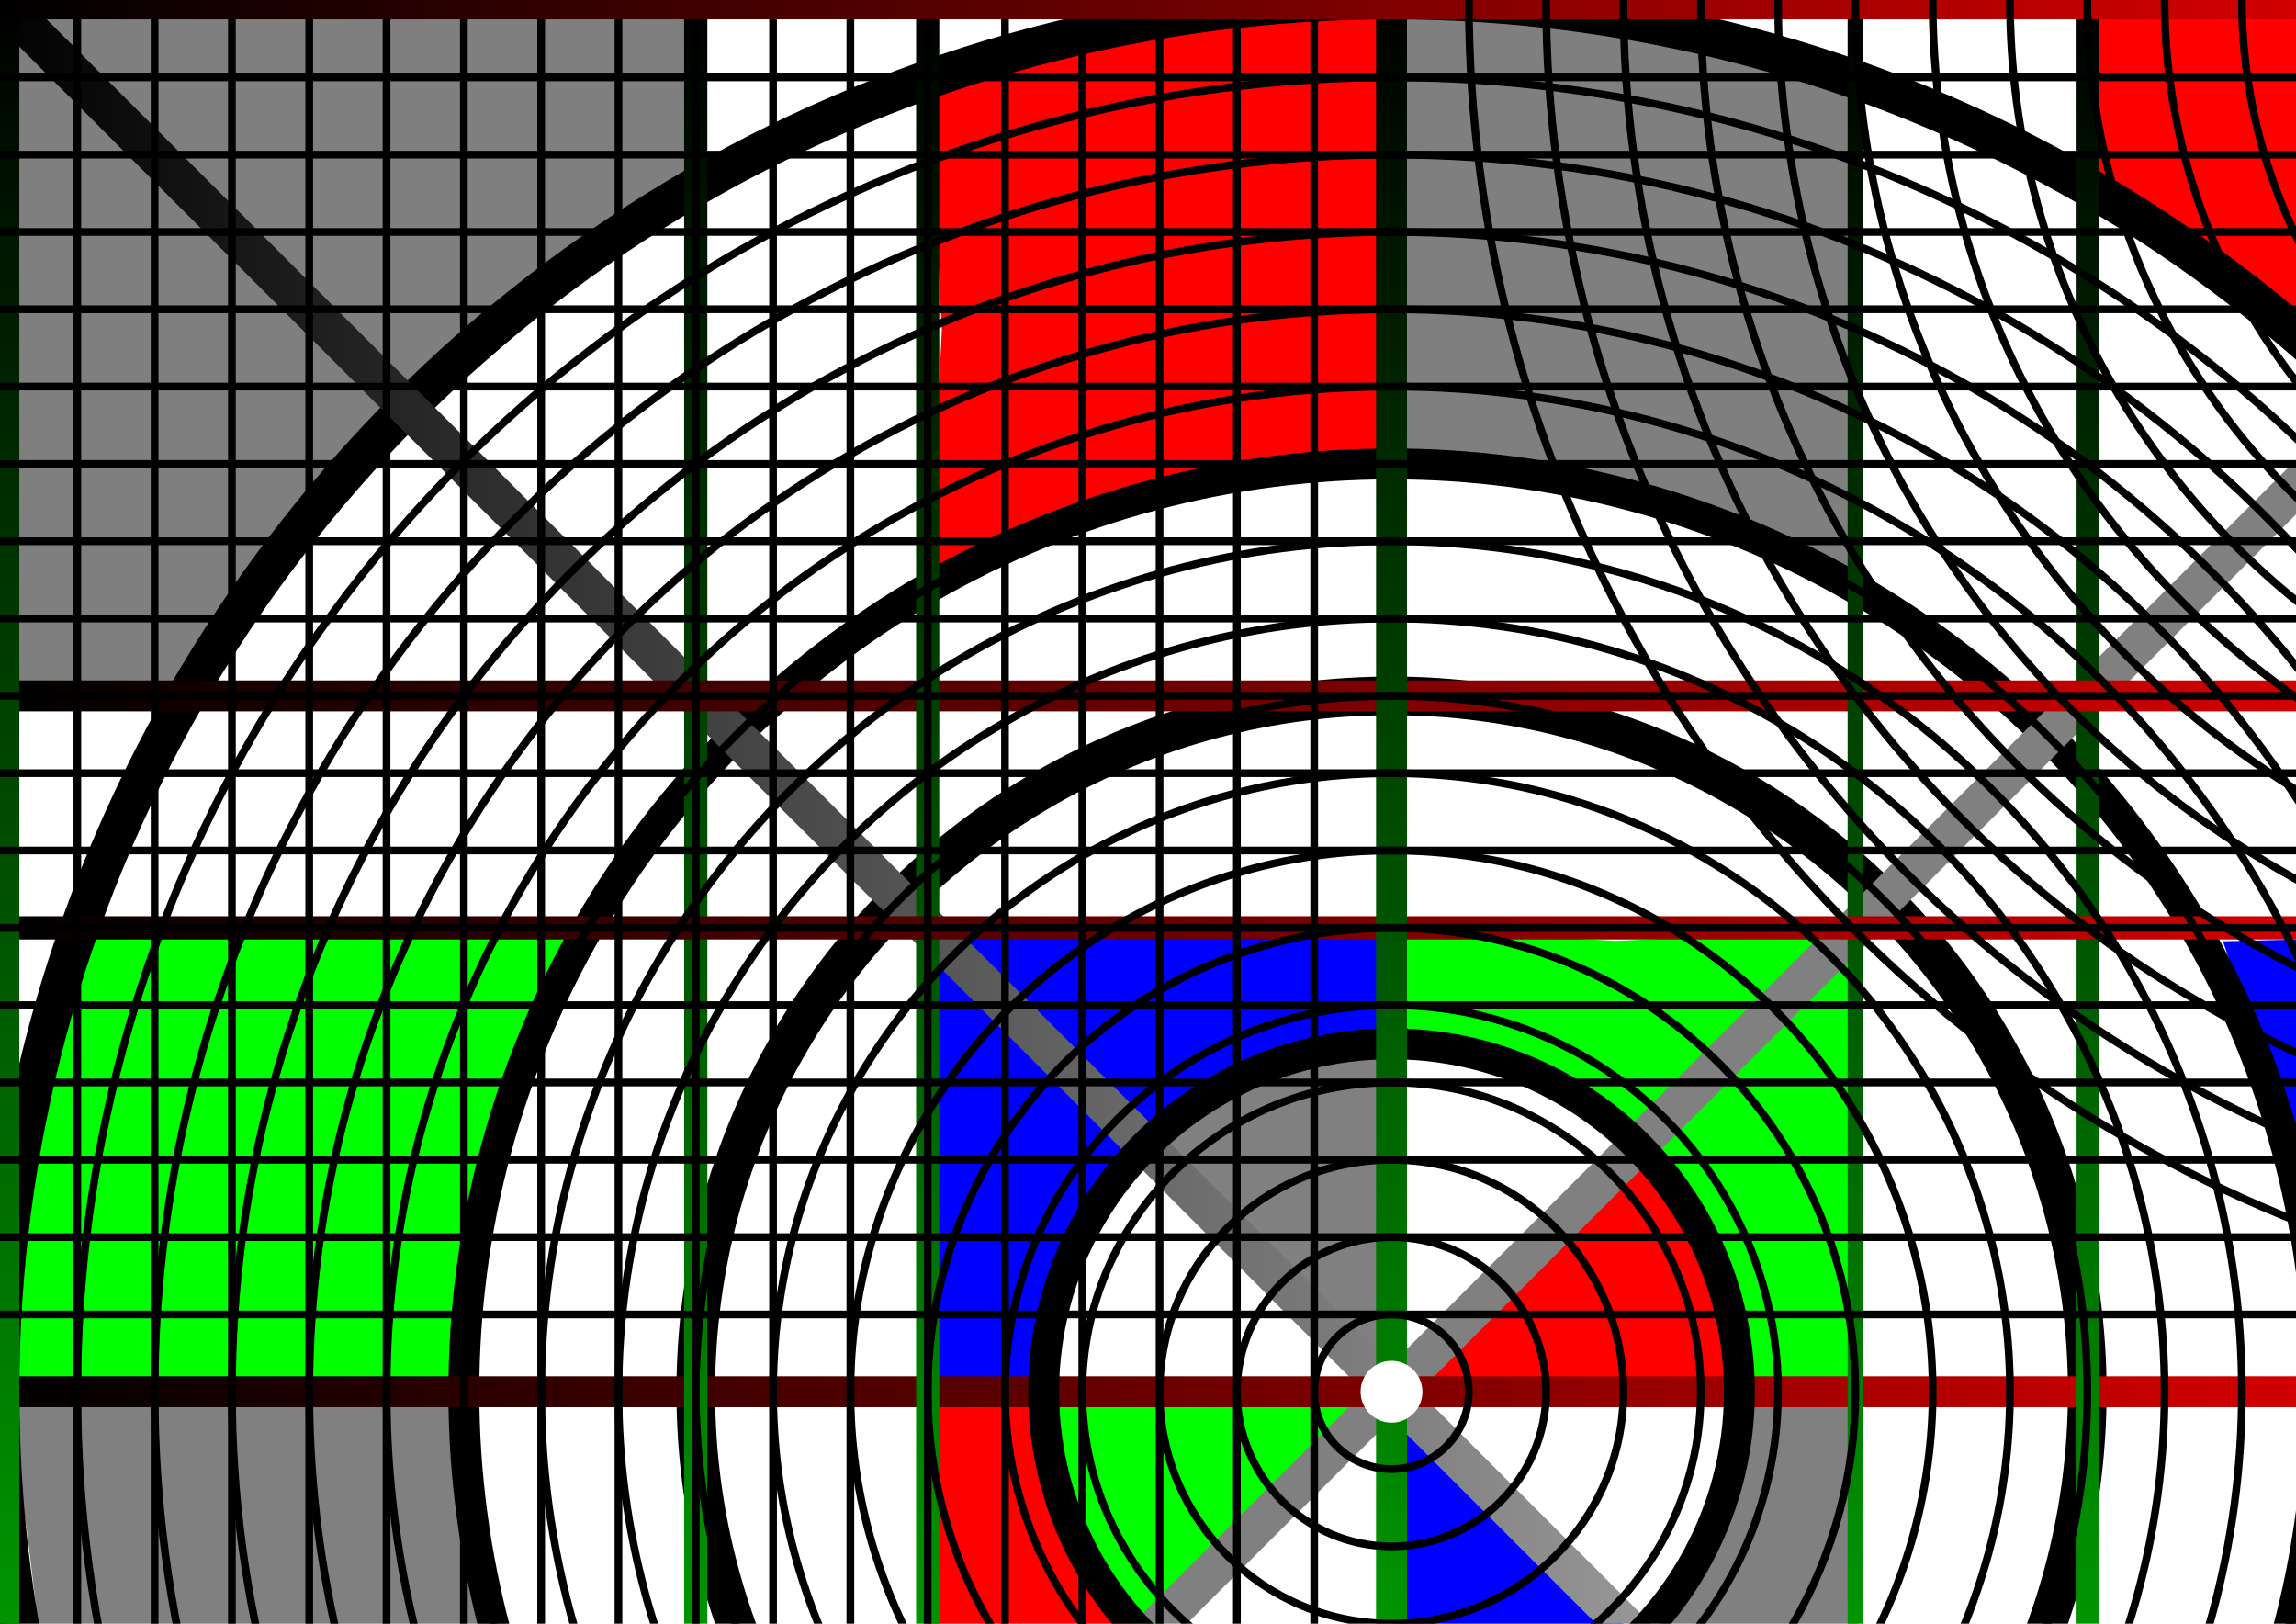 <?xml version="1.0" encoding="UTF-8" standalone="no"?>
<svg
   xmlns:dc="http://purl.org/dc/elements/1.1/"
   xmlns:cc="http://creativecommons.org/ns#"
   xmlns:rdf="http://www.w3.org/1999/02/22-rdf-syntax-ns#"
   xmlns:svg="http://www.w3.org/2000/svg"
   xmlns="http://www.w3.org/2000/svg"
   xmlns:xlink="http://www.w3.org/1999/xlink"
   xmlns:sodipodi="http://sodipodi.sourceforge.net/DTD/sodipodi-0.dtd"
   xmlns:inkscape="http://www.inkscape.org/namespaces/inkscape"
   inkscape:export-ydpi="89.073967"
   inkscape:export-xdpi="89.073967"
   inkscape:export-filename="Z:\work\code\cpp\prj\github\IceRay\work\data\di.svg.png"
   sodipodi:docname="di.svg"
   inkscape:version="1.0 (4035a4fb49, 2020-05-01)"
   id="svg8"
   version="1.1"
   viewBox="0 0 297 210"
   height="210mm"
   width="297mm">
  <defs
     id="defs2">
    <linearGradient
       id="linearGradient1161"
       inkscape:collect="always">
      <stop
         id="stop1157"
         offset="0"
         style="stop-color:#000000;stop-opacity:0.5" />
      <stop
         id="stop1159"
         offset="1"
         style="stop-color:#ffffff;stop-opacity:0.499" />
    </linearGradient>
    <linearGradient
       id="linearGradient1177-5"
       inkscape:collect="always">
      <stop
         id="stop1173"
         offset="0"
         style="stop-color:#000000;stop-opacity:1;" />
      <stop
         id="stop1175"
         offset="1"
         style="stop-color:#000000;stop-opacity:0;" />
    </linearGradient>
    <linearGradient
       id="linearGradient1115"
       inkscape:collect="always">
      <stop
         id="stop1111"
         offset="0"
         style="stop-color:#ff0000;stop-opacity:1" />
      <stop
         id="stop1113"
         offset="1"
         style="stop-color:#0000ff;stop-opacity:1" />
    </linearGradient>
    <inkscape:path-effect
       lpeversion="1"
       is_visible="true"
       id="path-effect1109"
       effect="spiro" />
    <linearGradient
       id="linearGradient1103"
       inkscape:collect="always">
      <stop
         id="stop1099"
         offset="0"
         style="stop-color:#00ff00;stop-opacity:1" />
      <stop
         id="stop1101"
         offset="1"
         style="stop-color:#0000ff;stop-opacity:1" />
    </linearGradient>
    <inkscape:path-effect
       lpeversion="1"
       is_visible="true"
       id="path-effect1097"
       effect="spiro" />
    <linearGradient
       id="linearGradient1093"
       inkscape:collect="always">
      <stop
         id="stop1089"
         offset="0"
         style="stop-color:#000000;stop-opacity:1" />
      <stop
         id="stop1091"
         offset="1"
         style="stop-color:#00ff00;stop-opacity:1" />
    </linearGradient>
    <inkscape:path-effect
       lpeversion="1"
       is_visible="true"
       id="path-effect1079"
       effect="spiro" />
    <linearGradient
       inkscape:collect="always"
       id="linearGradient1071">
      <stop
         style="stop-color:#000000;stop-opacity:1"
         offset="0"
         id="stop1067" />
      <stop
         style="stop-color:#ff0000;stop-opacity:1"
         offset="1"
         id="stop1069" />
    </linearGradient>
    <inkscape:path-effect
       lpeversion="1"
       is_visible="true"
       id="path-effect973"
       effect="spiro" />
    <inkscape:path-effect
       effect="spiro"
       id="path-effect924"
       is_visible="true"
       lpeversion="1" />
    <linearGradient
       id="linearGradient1005"
       inkscape:collect="always">
      <stop
         id="stop1001"
         offset="0"
         style="stop-color:#000000;stop-opacity:1" />
      <stop
         id="stop1003"
         offset="1"
         style="stop-color:#ffffff;stop-opacity:1" />
    </linearGradient>
    <inkscape:path-effect
       is_visible="true"
       id="path-effect921"
       effect="spiro"
       lpeversion="0" />
    <inkscape:path-effect
       is_visible="true"
       id="path-effect917"
       effect="spiro"
       lpeversion="0" />
    <inkscape:path-effect
       is_visible="true"
       id="path-effect905"
       effect="spiro"
       lpeversion="0" />
    <inkscape:path-effect
       is_visible="true"
       id="path-effect901"
       effect="spiro"
       lpeversion="0" />
    <linearGradient
       gradientUnits="userSpaceOnUse"
       y2="0"
       x2="360"
       y1="0"
       x1="0"
       id="linearGradient981"
       xlink:href="#linearGradient1071"
       inkscape:collect="always" />
    <linearGradient
       gradientUnits="userSpaceOnUse"
       y2="360"
       x2="0"
       y1="5.5100901e-07"
       x1="0"
       id="linearGradient1087"
       xlink:href="#linearGradient1093"
       inkscape:collect="always" />
    <linearGradient
       gradientUnits="userSpaceOnUse"
       y2="360"
       x2="360"
       y1="360"
       x1="0"
       id="linearGradient1105"
       xlink:href="#linearGradient1103"
       inkscape:collect="always" />
    <linearGradient
       gradientUnits="userSpaceOnUse"
       y2="360"
       x2="360"
       y1="5.5101185e-07"
       x1="360"
       id="linearGradient1117"
       xlink:href="#linearGradient1115"
       inkscape:collect="always" />
    <linearGradient
       gradientUnits="userSpaceOnUse"
       y2="90"
       x2="360"
       y1="90"
       x1="0"
       id="linearGradient1139"
       xlink:href="#linearGradient1071"
       inkscape:collect="always" />
    <linearGradient
       gradientUnits="userSpaceOnUse"
       y2="120"
       x2="360"
       y1="120"
       x1="0"
       id="linearGradient1155"
       xlink:href="#linearGradient1071"
       inkscape:collect="always" />
    <linearGradient
       gradientUnits="userSpaceOnUse"
       y2="240"
       x2="360"
       y1="240"
       x1="0"
       id="linearGradient1163"
       xlink:href="#linearGradient1071"
       inkscape:collect="always" />
    <linearGradient
       gradientUnits="userSpaceOnUse"
       y2="270"
       x2="360"
       y1="270"
       x1="0"
       id="linearGradient1171"
       xlink:href="#linearGradient1071"
       inkscape:collect="always" />
    <linearGradient
       gradientUnits="userSpaceOnUse"
       y2="180"
       x2="170.5"
       y1="180"
       x1="-0.5"
       id="linearGradient1179"
       xlink:href="#linearGradient1177-5"
       inkscape:collect="always" />
    <linearGradient
       gradientUnits="userSpaceOnUse"
       y2="360"
       x2="270"
       y1="5.5101191e-07"
       x1="270"
       id="linearGradient1187"
       xlink:href="#linearGradient1093"
       inkscape:collect="always" />
    <linearGradient
       gradientUnits="userSpaceOnUse"
       y2="360"
       x2="90"
       y1="5.5103982e-07"
       x1="90"
       id="linearGradient1195"
       xlink:href="#linearGradient1093"
       inkscape:collect="always" />
    <linearGradient
       gradientUnits="userSpaceOnUse"
       y2="180"
       x2="361.768"
       y1="180"
       x1="-1.768"
       id="linearGradient1203"
       xlink:href="#linearGradient1005"
       inkscape:collect="always" />
    <linearGradient
       gradientUnits="userSpaceOnUse"
       y2="360"
       x2="120"
       y1="5.5101185e-07"
       x1="120"
       id="linearGradient1211"
       xlink:href="#linearGradient1093"
       inkscape:collect="always" />
    <linearGradient
       gradientUnits="userSpaceOnUse"
       y2="360"
       x2="180"
       y1="5.5101185e-07"
       x1="180"
       id="linearGradient1219"
       xlink:href="#linearGradient1093"
       inkscape:collect="always" />
    <linearGradient
       gradientUnits="userSpaceOnUse"
       y2="360"
       x2="240"
       y1="5.5101185e-07"
       x1="240"
       id="linearGradient1227"
       xlink:href="#linearGradient1093"
       inkscape:collect="always" />
    <linearGradient
       gradientUnits="userSpaceOnUse"
       y2="180"
       x2="360"
       y1="180"
       x1="0"
       id="linearGradient1235"
       xlink:href="#linearGradient1071"
       inkscape:collect="always" />
    <linearGradient
       gradientTransform="matrix(4,0,0,4,-2088.971,635.267)"
       gradientUnits="userSpaceOnUse"
       y2="-68.817"
       x2="-47.121"
       y1="-268.817"
       x1="-247.121"
       id="linearGradient1096-9"
       xlink:href="#linearGradient1161"
       inkscape:collect="always" />
  </defs>
  <sodipodi:namedview
     inkscape:guide-bbox="true"
     inkscape:document-rotation="0"
     inkscape:lockguides="true"
     showguides="true"
     inkscape:window-maximized="1"
     inkscape:window-y="32"
     inkscape:window-x="-8"
     inkscape:window-height="1138"
     inkscape:window-width="1920"
     showgrid="false"
     inkscape:current-layer="layer1"
     inkscape:document-units="mm"
     inkscape:cy="322.54268"
     inkscape:cx="627.06069"
     inkscape:zoom="1"
     inkscape:pageshadow="2"
     inkscape:pageopacity="0.0"
     borderopacity="1.0"
     bordercolor="#666666"
     pagecolor="#ffffff"
     id="base">
    <sodipodi:guide
       id="guide1043"
       orientation="1,0"
       position="180.0,210"
       inkscape:locked="true" />
    <sodipodi:guide
       id="guide1045"
       orientation="1,0"
       position="120,210"
       inkscape:locked="true" />
    <sodipodi:guide
       id="guide1047"
       orientation="1,0"
       position="240,210"
       inkscape:locked="true" />
    <sodipodi:guide
       id="guide1049"
       orientation="1,0"
       position="90,-150"
       inkscape:locked="true" />
    <sodipodi:guide
       id="guide1053"
       orientation="0,-1"
       position="180,30"
       inkscape:locked="true" />
    <sodipodi:guide
       id="guide1055"
       orientation="1,0"
       position="225,30"
       inkscape:locked="true" />
    <sodipodi:guide
       id="guide1057"
       orientation="0,-1"
       position="180,-30"
       inkscape:locked="true" />
    <sodipodi:guide
       id="guide1059"
       orientation="0.707,-0.707"
       position="180,30"
       inkscape:locked="true" />
    <sodipodi:guide
       id="guide1073"
       orientation="-0.707,-0.707"
       position="180,30"
       inkscape:locked="true" />
    <sodipodi:guide
       id="guide1075"
       orientation="1,0"
       position="135,30"
       inkscape:locked="true" />
    <sodipodi:guide
       id="guide1077"
       orientation="1,0"
       position="0,30"
       inkscape:locked="true" />
    <sodipodi:guide
       id="guide1079"
       orientation="1,0"
       position="60,30"
       inkscape:locked="true" />
    <sodipodi:guide
       id="guide1081"
       orientation="1,0"
       position="270,190"
       inkscape:locked="true" />
    <sodipodi:guide
       id="guide1083"
       orientation="0,-1"
       position="120,120"
       inkscape:locked="true" />
    <sodipodi:guide
       id="guide1085"
       orientation="0,-1"
       position="275,210"
       inkscape:locked="true" />
    <sodipodi:guide
       id="guide1087"
       orientation="1,0"
       position="360.0,210"
       inkscape:locked="true" />
    <sodipodi:guide
       id="guide1089"
       orientation="1,0"
       position="300,30"
       inkscape:locked="true" />
    <sodipodi:guide
       id="guide1093"
       orientation="0,-1"
       position="360,-150"
       inkscape:locked="true" />
    <sodipodi:guide
       id="guide1097"
       orientation="0,-1"
       position="180,90"
       inkscape:locked="true" />
  </sodipodi:namedview>
  <g
     id="layer1"
     inkscape:groupmode="layer"
     inkscape:label="Layer 1">
    <rect
       inkscape:export-ydpi="361.24445"
       inkscape:export-xdpi="361.24445"
       y="0"
       x="0"
       height="360"
       width="360"
       id="result-ovo-snimati"
       style="fill:#ffffff;fill-opacity:1;fill-rule:evenodd;stroke:none;stroke-width:5;stroke-linejoin:round;stroke-miterlimit:4;stroke-dasharray:none;stroke-opacity:1" />
    <g
       inkscape:export-ydpi="89.073967"
       inkscape:export-xdpi="89.073967"
       id="g998">
      <g
         id="g1062"
         inkscape:export-xdpi="200.41647"
         inkscape:export-ydpi="200.41647">
        <g
           id="g1032-zeleno">
          <path
             style="fill:#0000ff;fill-opacity:1;stroke:none;stroke-width:30.236;stroke-miterlimit:4;stroke-dasharray:none;stroke-opacity:1"
             d="m 453.543,1323.017 v -249.693 c 70.344,34.793 152.671,59.46 226.772,60.688 v 219.954 c -91.513,0 -156.514,-7.724 -226.772,-30.949 z"
             id="path898"
             inkscape:connector-curvature="0"
             transform="scale(0.265)"
             inkscape:export-xdpi="50.799999"
             inkscape:export-ydpi="50.799999"
             sodipodi:nodetypes="ccccc" />
          <path
             style="fill:#0000ff;fill-opacity:1;stroke:none;stroke-width:30.236;stroke-miterlimit:4;stroke-dasharray:none;stroke-opacity:1"
             d="m 1262.247,1248.499 -87.831,-87.848 14.662,-15.652 c 25.769,-27.51 51.886,-61.752 74.861,-98.152 l 11.677,-18.5 h 37.74 37.74 v 154 c 0,84.7 -0.229,154 -0.508,154 -0.28,0 -40.032,-39.532 -88.34,-87.848 z"
             id="path904"
             inkscape:connector-curvature="0"
             transform="scale(0.265)"
             inkscape:export-xdpi="50.799999"
             inkscape:export-ydpi="50.799999" />
          <path
             sodipodi:nodetypes="ccccc"
             style="fill:#0000ff;fill-opacity:1;stroke:none;stroke-width:30.236;stroke-miterlimit:4;stroke-dasharray:none;stroke-opacity:1"
             d="m 1020.472,1360.63 0,-90.418 c 52.347,-34.226 97.674,-68.467 139.768,-107.85 l 200.389,200.389 z"
             id="path901"
             inkscape:connector-curvature="0"
             transform="scale(0.265)"
             inkscape:export-xdpi="50.799999"
             inkscape:export-ydpi="50.799999" />
          <path
             sodipodi:nodetypes="ccccc"
             style="fill:#0000ff;fill-opacity:1;stroke:none;stroke-width:7.559;stroke-miterlimit:4;stroke-dasharray:none;stroke-opacity:1"
             d="m 453.543,455.665 104.387,104.365 c -27.401,37.247 -48.081,83.254 -47.581,120.154 l -56.806,0.132 z"
             id="path893"
             inkscape:connector-curvature="0"
             transform="scale(0.265)"
             inkscape:export-xdpi="50.799999"
             inkscape:export-ydpi="50.799999" />
          <path
             style="fill:#0000ff;fill-opacity:1;stroke:none;stroke-width:5.345;stroke-miterlimit:4;stroke-dasharray:none;stroke-opacity:1"
             d="m 680.315,680.315 123.44,123.44 c -34.966,25.202 -79.176,46.94 -123.44,47.78 z"
             id="path873"
             inkscape:connector-curvature="0"
             transform="scale(0.265)"
             inkscape:export-xdpi="50.799999"
             inkscape:export-ydpi="50.799999"
             sodipodi:nodetypes="cccc" />
          <path
             sodipodi:nodetypes="ccccc"
             style="fill:#0000ff;fill-opacity:1;stroke:none;stroke-width:30.236;stroke-miterlimit:4;stroke-dasharray:none;stroke-opacity:1"
             d="m 1133.858,680.315 c -1.855,-77.685 -26.779,-157.061 -48.763,-220.923 l 236.631,-5.848 c 13.612,77.019 35.498,153.168 38.903,226.772 z"
             id="path906"
             inkscape:connector-curvature="0"
             transform="scale(0.265)"
             inkscape:export-xdpi="50.799999"
             inkscape:export-ydpi="50.799999" />
        </g>
        <g
           id="g1041-sivo">
          <path
             sodipodi:nodetypes="ccccc"
             style="fill:#ff0000;fill-opacity:1;stroke:none;stroke-width:2;stroke-miterlimit:4;stroke-dasharray:none;stroke-opacity:1"
             d="m 120,180.082 h 15.141 c 2.308,18.375 6.708,23.546 13.317,31.357 -8.233,8.399 -19.508,19.523 -28.458,28.472 0,-17.528 0,-42.3 0,-59.829 z"
             id="path885"
             inkscape:connector-curvature="0"
             inkscape:export-xdpi="50.799999"
             inkscape:export-ydpi="50.799999" />
          <path
             sodipodi:nodetypes="ccccc"
             style="fill:#ff0000;fill-opacity:1;stroke:none;stroke-width:2;stroke-miterlimit:4;stroke-dasharray:none;stroke-opacity:1"
             d="m 148.458,211.439 c 8.813,4.573 18.818,13.785 31.542,13.863 v 14.609 c -17.507,0.022 -42.493,-0.022 -60,0 z"
             id="path887"
             inkscape:connector-curvature="0"
             inkscape:export-xdpi="50.799999"
             inkscape:export-ydpi="50.799999" />
          <path
             sodipodi:nodetypes="ccccc"
             style="fill:#ff0000;fill-opacity:1;stroke:none;stroke-width:8;stroke-miterlimit:4;stroke-dasharray:none;stroke-opacity:1"
             d="M 270,24.424 V 5.5101189e-7 L 360,5.51009e-7 307.373,52.627 C 295.003,41.452 284.119,32.01 270,24.424 Z"
             id="path892"
             inkscape:connector-curvature="0"
             inkscape:export-xdpi="50.799999"
             inkscape:export-ydpi="50.799999" />
          <path
             sodipodi:nodetypes="cccc"
             inkscape:export-ydpi="50.799999"
             inkscape:export-xdpi="50.799999"
             transform="scale(0.265)"
             inkscape:connector-curvature="0"
             id="path902"
             d="m 799.342,557.278 c 24.21,31.041 51.052,89.003 51.052,123.347 l -170.079,0 z"
             style="fill:#ff0000;fill-opacity:1;stroke:none;stroke-width:5.345;stroke-miterlimit:4;stroke-dasharray:none;stroke-opacity:1" />
          <path
             sodipodi:nodetypes="ccccc"
             style="fill:#ff0000;fill-opacity:1;stroke:none;stroke-width:8;stroke-miterlimit:4;stroke-dasharray:none;stroke-opacity:1"
             d="M 307.373,52.627 360,5.51009e-7 360,90 H 335.138 C 326.282,73.967 321.192,66.867 307.373,52.627 Z"
             id="path894"
             inkscape:connector-curvature="0"
             inkscape:export-xdpi="50.799999"
             inkscape:export-ydpi="50.799999" />
          <path
             sodipodi:nodetypes="ccccc"
             style="fill:#ff0000;fill-opacity:1;stroke:none;stroke-width:8;stroke-miterlimit:4;stroke-dasharray:none;stroke-opacity:1"
             d="M 287.098,238.471 C 293.392,218.905 300,202.818 300,180 h 60 c 0,21.51 -2.853,38.212 -9.83,59.334 z"
             id="path896"
             inkscape:connector-curvature="0"
             inkscape:export-xdpi="50.799999"
             inkscape:export-ydpi="50.799999" />
        </g>
        <g
           id="g1011-Plavo">
          <path
             sodipodi:nodetypes="cccccc"
             style="fill:#ff0000;fill-opacity:1;fill-rule:evenodd;stroke:none;stroke-width:1.89;stroke-miterlimit:4;stroke-dasharray:none;stroke-opacity:0.978"
             d="M 459.762,161.053 453.543,37.011 C 527.43,14.981 620.899,3.58 680.315,0 l 4e-5,224.729 c -79.434,7.099 -163.941,22.686 -226.772,59.041 z"
             id="path970"
             inkscape:connector-curvature="0"
             transform="scale(0.265)"
             inkscape:export-xdpi="50.799999"
             inkscape:export-ydpi="50.799999" />
          <path
             sodipodi:nodetypes="ccccc"
             style="fill:#00ff00;fill-opacity:1;stroke:none;stroke-width:30.236;stroke-miterlimit:4;stroke-dasharray:none;stroke-opacity:1"
             d="m 680.315,1134.012 c 80.099,-3.367 159.557,-36.486 226.772,-59.304 v 246.589 c -75.725,24.436 -153.98,36.116 -226.772,39.333 z"
             id="path867"
             inkscape:connector-curvature="0"
             transform="scale(0.265)"
             inkscape:export-xdpi="50.799999"
             inkscape:export-ydpi="50.799999" />
          <path
             style="fill:#00ff00;fill-opacity:1;stroke:none;stroke-width:15.118;stroke-miterlimit:4;stroke-dasharray:none;stroke-opacity:1"
             d="m 0,1020.472 91.991,1.991 c 34.42,55.05 64.311,96.097 106.612,140.169 L 0,1360.63 Z"
             id="path871"
             inkscape:connector-curvature="0"
             transform="scale(0.265)"
             inkscape:export-xdpi="50.799999"
             inkscape:export-ydpi="50.799999"
             sodipodi:nodetypes="ccccc" />
          <path
             sodipodi:nodetypes="ccccc"
             style="fill:#00ff00;fill-opacity:1;stroke:none;stroke-width:15.118;stroke-miterlimit:4;stroke-dasharray:none;stroke-opacity:1"
             d="m 198.602,1162.633 c 44.652,42.6 98.471,82.886 141.555,112.969 l -2e-5,85.028 H 0 Z"
             id="path875"
             inkscape:connector-curvature="0"
             transform="scale(0.265)"
             inkscape:export-xdpi="50.799999"
             inkscape:export-ydpi="50.799999" />
          <path
             sodipodi:nodetypes="cccc"
             inkscape:export-ydpi="50.799999"
             inkscape:export-xdpi="50.799999"
             transform="scale(0.265)"
             inkscape:connector-curvature="0"
             id="path900"
             d="M 510.769,680.625 H 680.315 L 559.733,800.897 C 531.61,766.599 510.236,724.641 510.769,680.625 Z"
             style="fill:#00ff00;fill-opacity:1;stroke:none;stroke-width:7.559;stroke-miterlimit:4;stroke-dasharray:none;stroke-opacity:1" />
          <path
             sodipodi:nodetypes="ccccc"
             style="fill:#00ff00;fill-opacity:1;stroke:none;stroke-width:7.559;stroke-miterlimit:4;stroke-dasharray:none;stroke-opacity:1"
             d="M 851.351,677.546 C 850.394,640.633 823.349,586.599 801.318,559.312 L 907.087,453.227 v 224.663 z"
             id="path879"
             inkscape:connector-curvature="0"
             transform="scale(0.265)"
             inkscape:export-xdpi="50.799999"
             inkscape:export-ydpi="50.799999" />
          <path
             sodipodi:nodetypes="cccccc"
             style="fill:#00ff00;fill-opacity:1;stroke:none;stroke-width:3.78;stroke-miterlimit:4;stroke-dasharray:none;stroke-opacity:1"
             d="m 680.315,511.037 0,-57.494 108.515,5.631 118.257,-5.631 -107.745,103.734 c -40.36,-32.758 -51.805,-45.797 -119.027,-46.241 z"
             id="path881"
             inkscape:connector-curvature="0"
             transform="scale(0.265)"
             inkscape:export-xdpi="50.799999"
             inkscape:export-ydpi="50.799999" />
          <path
             sodipodi:nodetypes="ccccc"
             style="fill:#00ff00;fill-opacity:1;stroke:none;stroke-width:21.38;stroke-miterlimit:4;stroke-dasharray:none;stroke-opacity:1"
             d="m 38.694,454.123 249.638,-0.778 c -34.851,66.56 -61.561,150.708 -61.561,226.97 H 0 C 0,589.917 13.397,519.592 38.694,454.123 Z"
             id="path877"
             inkscape:connector-curvature="0"
             transform="scale(0.265)"
             inkscape:export-xdpi="50.799999"
             inkscape:export-ydpi="50.799999" />
        </g>
        <path
           inkscape:export-ydpi="50.799999"
           inkscape:export-xdpi="50.799999"
           inkscape:original-d="M 0,240 H 360"
           inkscape:path-effect="#path-effect921"
           inkscape:connector-curvature="0"
           id="path919"
           d="M 0,240 H 360"
           style="fill:none;stroke:url(#linearGradient1163);stroke-width:3;stroke-linecap:butt;stroke-linejoin:miter;stroke-miterlimit:4;stroke-dasharray:none;stroke-opacity:1" />
        <g
           id="g1022-crveno">
          <path
             sodipodi:nodetypes="ccccc"
             style="fill:#7f7f7f;fill-opacity:1;fill-rule:evenodd;stroke:none;stroke-width:2.672;stroke-miterlimit:4;stroke-dasharray:none;stroke-opacity:0.978"
             d="M 680.315,224.729 V 2.0825645e-6 C 757.813,6.97 842.048,19.059 907.087,37.623 V 288.073 c -71.255,-35.796 -126.165,-60.264 -226.772,-63.344 z"
             id="path968"
             inkscape:connector-curvature="0"
             transform="scale(0.265)"
             inkscape:export-xdpi="50.799999"
             inkscape:export-ydpi="50.799999" />
          <path
             sodipodi:nodetypes="ccccc"
             style="fill:#808080;fill-opacity:1;stroke:none;stroke-width:30.236;stroke-miterlimit:4;stroke-dasharray:none;stroke-opacity:1"
             d="m 0,680.315 226.772,0 c 3.095,79.278 37.261,161.686 58.824,226.772 H 40.496 C 15.758,830.776 19.187,743.881 0,680.315 Z"
             id="path888"
             inkscape:connector-curvature="0"
             transform="scale(0.265)"
             inkscape:export-xdpi="50.799999"
             inkscape:export-ydpi="50.799999" />
          <path
             style="fill:#7f7f7f;fill-opacity:1;stroke:none;stroke-width:30.236;stroke-miterlimit:4;stroke-dasharray:none;stroke-opacity:1"
             d="m 0,2.0826701e-6 h 340.157 l 0,90.478 C 285.036,122.395 241.431,158.482 198.555,198.555 Z"
             id="path884"
             inkscape:connector-curvature="0"
             transform="scale(0.265)"
             inkscape:export-xdpi="50.799999"
             inkscape:export-ydpi="50.799999"
             sodipodi:nodetypes="ccccc" />
          <path
             sodipodi:nodetypes="ccccc"
             style="fill:#808080;fill-opacity:1;stroke:none;stroke-width:7.559;stroke-miterlimit:4;stroke-dasharray:none;stroke-opacity:1"
             d="m 803.755,803.755 c 29.382,-47.622 46.639,-75.889 46.639,-123.44 h 56.693 v 226.772 z"
             id="path891"
             inkscape:connector-curvature="0"
             transform="scale(0.265)"
             inkscape:export-xdpi="50.799999"
             inkscape:export-ydpi="50.799999" />
          <path
             sodipodi:nodetypes="ccccc"
             style="fill:#7f7f7f;fill-opacity:1;stroke:none;stroke-width:7.559;stroke-miterlimit:4;stroke-dasharray:none;stroke-opacity:1"
             d="m 680.315,906.75 -0.276,-54.436 c 47.536,-3.044 91.379,-21.201 123.716,-48.559 l 103.332,103.332 z"
             id="path889"
             inkscape:connector-curvature="0"
             transform="scale(0.265)"
             inkscape:export-xdpi="50.799999"
             inkscape:export-ydpi="50.799999" />
          <path
             style="fill:#808080;fill-opacity:1;stroke:none;stroke-width:7.559;stroke-miterlimit:4;stroke-dasharray:none;stroke-opacity:1"
             d="m 557.93,560.029 c 31.036,-25.601 63.184,-48.457 122.385,-48.993 v 169.278 z"
             id="path897"
             inkscape:connector-curvature="0"
             transform="scale(0.265)"
             inkscape:export-xdpi="50.799999"
             inkscape:export-ydpi="50.799999"
             sodipodi:nodetypes="cccc" />
          <path
             style="fill:#7f7f7f;fill-opacity:1;stroke:none;stroke-width:30.236;stroke-miterlimit:4;stroke-dasharray:none;stroke-opacity:1"
             d="M 0,2.0826701e-6 198,197.836 c -49.409,38.027 -79.471,94.359 -107.466,142.321 L 0,340.157 Z"
             id="path882"
             inkscape:connector-curvature="0"
             transform="scale(0.265)"
             inkscape:export-xdpi="50.799999"
             inkscape:export-ydpi="50.799999"
             sodipodi:nodetypes="ccccc" />
        </g>
        <path
           sodipodi:nodetypes="ccccc"
           inkscape:export-ydpi="50.799999"
           inkscape:export-xdpi="50.799999"
           transform="scale(0.265)"
           inkscape:connector-curvature="0"
           id="path895"
           d="m 453.543,453.543 226.772,0 v 54.97 c -54.05,1.815 -92.567,26.994 -122.385,51.516 z"
           style="fill:#0000ff;fill-opacity:1;stroke:none;stroke-width:7.559;stroke-miterlimit:4;stroke-dasharray:none;stroke-opacity:1" />
        <circle
           inkscape:export-ydpi="50.799999"
           inkscape:export-xdpi="50.799999"
           r="180"
           cy="180"
           cx="180"
           id="path817"
           style="fill:none;fill-opacity:0.012;stroke:#000000;stroke-width:5;stroke-miterlimit:4;stroke-dasharray:none;stroke-opacity:1" />
        <circle
           inkscape:export-ydpi="50.799999"
           inkscape:export-xdpi="50.799999"
           r="90"
           cy="180"
           cx="180"
           id="path817-6"
           style="fill:none;fill-opacity:0.012;stroke:#000000;stroke-width:5;stroke-miterlimit:4;stroke-dasharray:none;stroke-opacity:1" />
        <circle
           inkscape:export-ydpi="50.799999"
           inkscape:export-xdpi="50.799999"
           r="120"
           cy="180"
           cx="180"
           id="path817-6-8"
           style="fill:none;fill-opacity:0.012;stroke:#000000;stroke-width:4;stroke-miterlimit:4;stroke-dasharray:none;stroke-opacity:1" />
        <path
           inkscape:export-ydpi="50.799999"
           inkscape:export-xdpi="50.799999"
           inkscape:connector-curvature="0"
           id="path864"
           d="M 0,0 360,360"
           style="fill:none;stroke:url(#linearGradient1203);stroke-width:5;stroke-linecap:butt;stroke-linejoin:miter;stroke-miterlimit:4;stroke-dasharray:none;stroke-opacity:1" />
        <path
           inkscape:export-ydpi="50.799999"
           inkscape:export-xdpi="50.799999"
           inkscape:connector-curvature="0"
           id="path880"
           d="M 0,270 H 360"
           style="fill:none;stroke:url(#linearGradient1171);stroke-width:4;stroke-linecap:butt;stroke-linejoin:miter;stroke-miterlimit:4;stroke-dasharray:none;stroke-opacity:1" />
        <path
           inkscape:export-ydpi="50.799999"
           inkscape:export-xdpi="50.799999"
           inkscape:connector-curvature="0"
           id="path866"
           d="M 360,0 0,360"
           style="fill:none;stroke:#808080;stroke-width:5;stroke-linecap:butt;stroke-linejoin:miter;stroke-miterlimit:4;stroke-dasharray:none;stroke-opacity:1" />
        <path
           inkscape:export-ydpi="50.799999"
           inkscape:export-xdpi="50.799999"
           inkscape:connector-curvature="0"
           id="path868"
           d="M 0,180 H 360"
           style="fill:none;stroke:url(#linearGradient1235);stroke-width:4;stroke-linecap:butt;stroke-linejoin:miter;stroke-miterlimit:4;stroke-dasharray:none;stroke-opacity:1" />
        <path
           inkscape:export-ydpi="50.799999"
           inkscape:export-xdpi="50.799999"
           inkscape:connector-curvature="0"
           id="path874"
           d="M 90,0 V 360"
           style="fill:none;stroke:url(#linearGradient1195);stroke-width:3;stroke-linecap:butt;stroke-linejoin:miter;stroke-miterlimit:4;stroke-dasharray:none;stroke-opacity:1" />
        <path
           inkscape:export-ydpi="50.799999"
           inkscape:export-xdpi="50.799999"
           inkscape:connector-curvature="0"
           id="path876"
           d="M 270,0 V 360"
           style="fill:none;stroke:url(#linearGradient1187);stroke-width:3;stroke-linecap:butt;stroke-linejoin:miter;stroke-miterlimit:4;stroke-dasharray:none;stroke-opacity:1" />
        <path
           inkscape:export-ydpi="50.799999"
           inkscape:export-xdpi="50.799999"
           inkscape:connector-curvature="0"
           id="path878"
           d="M 0,90 H 360"
           style="fill:none;stroke:url(#linearGradient1139);stroke-width:4;stroke-linecap:butt;stroke-linejoin:miter;stroke-miterlimit:4;stroke-dasharray:none;stroke-opacity:1" />
        <path
           inkscape:export-ydpi="50.799999"
           inkscape:export-xdpi="50.799999"
           inkscape:original-d="M 120,0 V 360"
           inkscape:path-effect="#path-effect901"
           inkscape:connector-curvature="0"
           id="path899"
           d="M 120,0 V 360"
           style="fill:none;stroke:url(#linearGradient1211);stroke-width:3;stroke-linecap:butt;stroke-linejoin:miter;stroke-miterlimit:4;stroke-dasharray:none;stroke-opacity:1" />
        <path
           inkscape:export-ydpi="50.799999"
           inkscape:export-xdpi="50.799999"
           inkscape:original-d="M 240,0 V 360"
           inkscape:path-effect="#path-effect905"
           inkscape:connector-curvature="0"
           id="path903"
           d="M 240,0 V 360"
           style="fill:none;stroke:url(#linearGradient1227);stroke-width:2;stroke-linecap:butt;stroke-linejoin:miter;stroke-miterlimit:4;stroke-dasharray:none;stroke-opacity:1" />
        <path
           inkscape:export-ydpi="50.799999"
           inkscape:export-xdpi="50.799999"
           inkscape:original-d="M 0,120 H 360"
           inkscape:path-effect="#path-effect917"
           inkscape:connector-curvature="0"
           id="path915"
           d="M 0,120 H 360"
           style="fill:none;stroke:url(#linearGradient1155);stroke-width:3;stroke-linecap:butt;stroke-linejoin:miter;stroke-miterlimit:4;stroke-dasharray:none;stroke-opacity:1" />
        <circle
           inkscape:export-ydpi="50.799999"
           inkscape:export-xdpi="50.799999"
           r="45"
           cy="180"
           cx="180"
           id="path817-6-8-7"
           style="fill:none;fill-opacity:0.012;stroke:#000000;stroke-width:4;stroke-miterlimit:4;stroke-dasharray:none;stroke-opacity:1" />
        <path
           inkscape:original-d="M 0,360 H 360"
           inkscape:path-effect="#path-effect1097"
           id="path1095"
           d="M 0,360 H 360"
           style="fill:none;stroke:url(#linearGradient1105);stroke-width:5;stroke-linecap:butt;stroke-linejoin:miter;stroke-opacity:1;stroke-miterlimit:4;stroke-dasharray:none" />
        <path
           inkscape:export-ydpi="50.799999"
           inkscape:export-xdpi="50.799999"
           inkscape:connector-curvature="0"
           id="path872"
           d="M 180,0 V 360"
           style="fill:none;stroke:url(#linearGradient1219);stroke-width:4;stroke-linecap:butt;stroke-linejoin:miter;stroke-miterlimit:4;stroke-dasharray:none;stroke-opacity:1" />
        <circle
           inkscape:export-ydpi="50.799999"
           inkscape:export-xdpi="50.799999"
           r="4"
           cy="180"
           cx="180"
           id="path862"
           style="fill:#ffffff;fill-opacity:1;stroke:none;stroke-width:5;stroke-miterlimit:4;stroke-dasharray:none;stroke-opacity:1" />
        <use
           style="stroke:url(#linearGradient1179)"
           height="100%"
           width="100%"
           id="use963"
           xlink:href="#g937"
           y="0"
           x="0" />
        <path
           inkscape:original-d="M 0,0 V 360"
           inkscape:path-effect="#path-effect1079"
           id="path1077"
           d="M 0,0 V 360"
           style="fill:none;stroke:url(#linearGradient1087);stroke-width:5;stroke-linecap:butt;stroke-linejoin:miter;stroke-opacity:1;stroke-miterlimit:4;stroke-dasharray:none" />
        <use
           x="180"
           y="180"
           xlink:href="#g1001"
           id="use1103"
           width="100%"
           height="100%" />
        <path
           inkscape:original-d="M 360,0 V 360"
           inkscape:path-effect="#path-effect1109"
           id="path1107"
           d="M 360,0 V 360"
           style="fill:none;stroke:url(#linearGradient1117);stroke-width:5;stroke-linecap:butt;stroke-linejoin:miter;stroke-opacity:1;stroke-miterlimit:4;stroke-dasharray:none" />
        <use
           x="0"
           y="0"
           xlink:href="#g937"
           id="use944"
           transform="rotate(90,180,180)"
           width="100%"
           height="100%" />
        <path
           inkscape:path-effect="#path-effect973"
           inkscape:original-d="m 0,0 360,0"
           id="path971"
           d="M 0,0 H 360"
           style="fill:#000000;stroke:url(#linearGradient981);stroke-width:5;stroke-linecap:butt;stroke-linejoin:miter;stroke-opacity:1;fill-opacity:1;stroke-miterlimit:4;stroke-dasharray:none;" />
      </g>
    </g>
    <use
       height="100%"
       width="100%"
       id="use945"
       xlink:href="#g1001"
       y="0"
       x="0"
       transform="translate(360,0)" />
    <g
       transform="translate(547.047,-14.967)"
       id="g1014">
      <g
         id="g1001">
        <circle
           r="90"
           style="fill:none;fill-rule:evenodd;stroke:#000000;stroke-width:1;stroke-linejoin:round;stroke-miterlimit:4;stroke-dasharray:none;stroke-opacity:1"
           id="path78-9"
           cx="0"
           cy="0" />
        <circle
           r="80"
           style="fill:none;fill-rule:evenodd;stroke:#000000;stroke-width:1;stroke-linejoin:round;stroke-miterlimit:4;stroke-dasharray:none;stroke-opacity:1"
           id="path78-2"
           cx="0"
           cy="0" />
        <circle
           r="70"
           style="fill:none;fill-rule:evenodd;stroke:#000000;stroke-width:1;stroke-linejoin:round;stroke-miterlimit:4;stroke-dasharray:none;stroke-opacity:1"
           id="path78-3"
           cx="0"
           cy="0" />
        <circle
           r="60"
           style="fill:none;fill-rule:evenodd;stroke:#000000;stroke-width:1;stroke-linejoin:round;stroke-miterlimit:4;stroke-dasharray:none;stroke-opacity:1"
           id="path78-6"
           cx="0"
           cy="0" />
        <circle
           r="50"
           style="fill:none;fill-rule:evenodd;stroke:#000000;stroke-width:1;stroke-linejoin:round;stroke-miterlimit:4;stroke-dasharray:none;stroke-opacity:1"
           id="path78-93"
           cx="0"
           cy="7.1054274e-15" />
        <circle
           r="40"
           style="fill:none;fill-rule:evenodd;stroke:#000000;stroke-width:1;stroke-linejoin:round;stroke-miterlimit:4;stroke-dasharray:none;stroke-opacity:1"
           id="path78-1"
           cx="0"
           cy="3.5527137e-15" />
        <circle
           cy="0"
           cx="0"
           id="path78-8"
           style="fill:none;fill-rule:evenodd;stroke:#000000;stroke-width:1;stroke-linejoin:round;stroke-miterlimit:4;stroke-dasharray:none;stroke-opacity:1"
           r="100" />
        <circle
           cy="0"
           cx="0"
           id="path78-1-0"
           style="fill:none;fill-rule:evenodd;stroke:#000000;stroke-width:1;stroke-linejoin:round;stroke-miterlimit:4;stroke-dasharray:none;stroke-opacity:1"
           r="30" />
        <circle
           cy="0"
           cx="1.3322676e-15"
           id="path78-1-8"
           style="fill:none;fill-rule:evenodd;stroke:#000000;stroke-width:1;stroke-linejoin:round;stroke-miterlimit:4;stroke-dasharray:none;stroke-opacity:1"
           r="20" />
        <circle
           cy="0"
           cx="0"
           id="path78-9-8"
           style="fill:none;fill-rule:evenodd;stroke:#000000;stroke-width:1;stroke-linejoin:round;stroke-miterlimit:4;stroke-dasharray:none;stroke-opacity:1"
           r="140" />
        <circle
           cy="0"
           cx="0"
           id="path78-9-7"
           style="fill:none;fill-rule:evenodd;stroke:#000000;stroke-width:1;stroke-linejoin:round;stroke-miterlimit:4;stroke-dasharray:none;stroke-opacity:1"
           r="110" />
        <circle
           cy="0"
           cx="0"
           id="path78-9-71"
           style="fill:none;fill-rule:evenodd;stroke:#000000;stroke-width:1;stroke-linejoin:round;stroke-miterlimit:4;stroke-dasharray:none;stroke-opacity:1"
           r="130" />
        <circle
           r="170"
           style="fill:none;fill-rule:evenodd;stroke:#000000;stroke-width:1;stroke-linejoin:round;stroke-miterlimit:4;stroke-dasharray:none;stroke-opacity:1"
           id="path78-9-8-8"
           cx="0"
           cy="0" />
        <circle
           cy="0"
           cx="0"
           id="path78-9-2"
           style="fill:none;fill-rule:evenodd;stroke:#000000;stroke-width:1;stroke-linejoin:round;stroke-miterlimit:4;stroke-dasharray:none;stroke-opacity:1"
           r="120" />
        <circle
           r="160"
           style="fill:none;fill-rule:evenodd;stroke:#000000;stroke-width:1;stroke-linejoin:round;stroke-miterlimit:4;stroke-dasharray:none;stroke-opacity:1"
           id="path78-9-8-3"
           cx="0"
           cy="0" />
        <circle
           r="150"
           style="fill:none;fill-rule:evenodd;stroke:#000000;stroke-width:1;stroke-linejoin:round;stroke-miterlimit:4;stroke-dasharray:none;stroke-opacity:1"
           id="path78-9-8-2"
           cx="0"
           cy="0" />
        <circle
           cy="0"
           cx="0"
           id="path78-1-7"
           style="fill:none;fill-rule:evenodd;stroke:#000000;stroke-width:1;stroke-linejoin:round;stroke-miterlimit:4;stroke-dasharray:none;stroke-opacity:1"
           r="10" />
      </g>
    </g>
    <g
       transform="translate(706.447,-276.891)"
       style="fill:#000000;fill-opacity:1;stroke:#000000;stroke-opacity:1"
       id="g961">
      <g
         id="g937"
         style="fill:#000000;fill-opacity:1;stroke:#000000;stroke-width:1;stroke-miterlimit:4;stroke-dasharray:none;stroke-opacity:1">
        <path
           inkscape:original-d="M 30,0 V 360"
           id="path922  30"
           d="M 30,0 V 360"
           style="fill:#000000;fill-opacity:1;stroke:#000000;stroke-width:1;stroke-miterlimit:4;stroke-dasharray:none;stroke-opacity:1" />
        <path
           inkscape:original-d="M 10,0 V 360"
           id="path922  10"
           d="M 10,0 V 360"
           style="fill:#000000;fill-opacity:1;stroke:#000000;stroke-width:1;stroke-miterlimit:4;stroke-dasharray:none;stroke-opacity:1" />
        <path
           inkscape:original-d="M 40,0 V 360"
           id="path922  40"
           d="M 40,0 V 360"
           style="fill:#000000;fill-opacity:1;stroke:#000000;stroke-width:1;stroke-miterlimit:4;stroke-dasharray:none;stroke-opacity:1" />
        <path
           inkscape:original-d="M 20,0 V 360"
           id="path922  20"
           d="M 20,0 V 360"
           style="fill:#000000;fill-opacity:1;stroke:#000000;stroke-width:1;stroke-miterlimit:4;stroke-dasharray:none;stroke-opacity:1" />
        <path
           inkscape:original-d="M 60,0 V 360"
           id="path922  60"
           d="M 60,0 V 360"
           style="fill:#000000;fill-opacity:1;stroke:#000000;stroke-width:1;stroke-miterlimit:4;stroke-dasharray:none;stroke-opacity:1" />
        <path
           inkscape:original-d="M 80,0 V 360"
           id="path922  80"
           d="M 80,0 V 360"
           style="fill:#000000;fill-opacity:1;stroke:#000000;stroke-width:1;stroke-miterlimit:4;stroke-dasharray:none;stroke-opacity:1" />
        <path
           inkscape:original-d="M 70,0 V 360"
           id="path922  70"
           d="M 70,0 V 360"
           style="fill:#000000;fill-opacity:1;stroke:#000000;stroke-width:1;stroke-miterlimit:4;stroke-dasharray:none;stroke-opacity:1" />
        <path
           inkscape:original-d="M 100,0 V 360"
           id="path922 100"
           d="M 100,0 V 360"
           style="fill:#000000;fill-opacity:1;stroke:#000000;stroke-width:1;stroke-miterlimit:4;stroke-dasharray:none;stroke-opacity:1" />
        <path
           inkscape:original-d="M 90,0 V 360"
           id="path922  90"
           d="M 90,0 V 360"
           style="fill:#000000;fill-opacity:1;stroke:#000000;stroke-width:1;stroke-miterlimit:4;stroke-dasharray:none;stroke-opacity:1" />
        <path
           inkscape:original-d="M 110,0 V 360"
           id="path922 110"
           d="M 110,0 V 360"
           style="fill:#000000;fill-opacity:1;stroke:#000000;stroke-width:1;stroke-miterlimit:4;stroke-dasharray:none;stroke-opacity:1" />
        <path
           style="fill:#000000;fill-opacity:1;stroke:#000000;stroke-opacity:1"
           inkscape:original-d="M 120,0 V 360"
           id="path922 120"
           d="M 120,0 V 360" />
        <path
           style="fill:#000000;fill-opacity:1;stroke:#000000;stroke-opacity:1"
           inkscape:original-d="M 130,0 V 360"
           id="path922 130"
           d="M 130,0 V 360" />
        <path
           style="fill:#000000;fill-opacity:1;stroke:#000000;stroke-opacity:1"
           inkscape:original-d="M 140,0 V 360"
           id="path922 140"
           d="M 140,0 V 360" />
        <path
           style="fill:#000000;fill-opacity:1;stroke:#000000;stroke-opacity:1"
           inkscape:original-d="M 150,0 V 360"
           id="path922 150"
           d="M 150,0 V 360" />
        <path
           style="fill:#000000;fill-opacity:1;stroke:#000000;stroke-opacity:1"
           inkscape:original-d="M 160,0 V 360"
           id="path922 160"
           d="M 160,0 V 360" />
        <path
           style="fill:#000000;fill-opacity:1;stroke:#000000;stroke-opacity:1"
           inkscape:original-d="M 170,0 V 360"
           id="path922 170"
           d="M 170,0 V 360" />
        <path
           inkscape:original-d="M 50,0 V 360"
           id="path922  50"
           d="M 50,0 V 360"
           style="fill:#000000;fill-opacity:1;stroke:#000000;stroke-width:1;stroke-miterlimit:4;stroke-dasharray:none;stroke-opacity:1" />
        <path
           d="M 0,0 V 360"
           id="path922   0"
           inkscape:original-d="M 0,0 V 360"
           style="fill:#000000;fill-opacity:1;stroke:#000000;stroke-width:1;stroke-miterlimit:4;stroke-dasharray:none;stroke-opacity:1" />
      </g>
    </g>
    <rect
       y="-440"
       x="-3077.455"
       height="800"
       width="800"
       id="rect1088-7"
       style="fill:url(#linearGradient1096-9);fill-opacity:1;fill-rule:evenodd;stroke:none;stroke-width:20.489;stroke-linejoin:round" />
  </g>
</svg>
